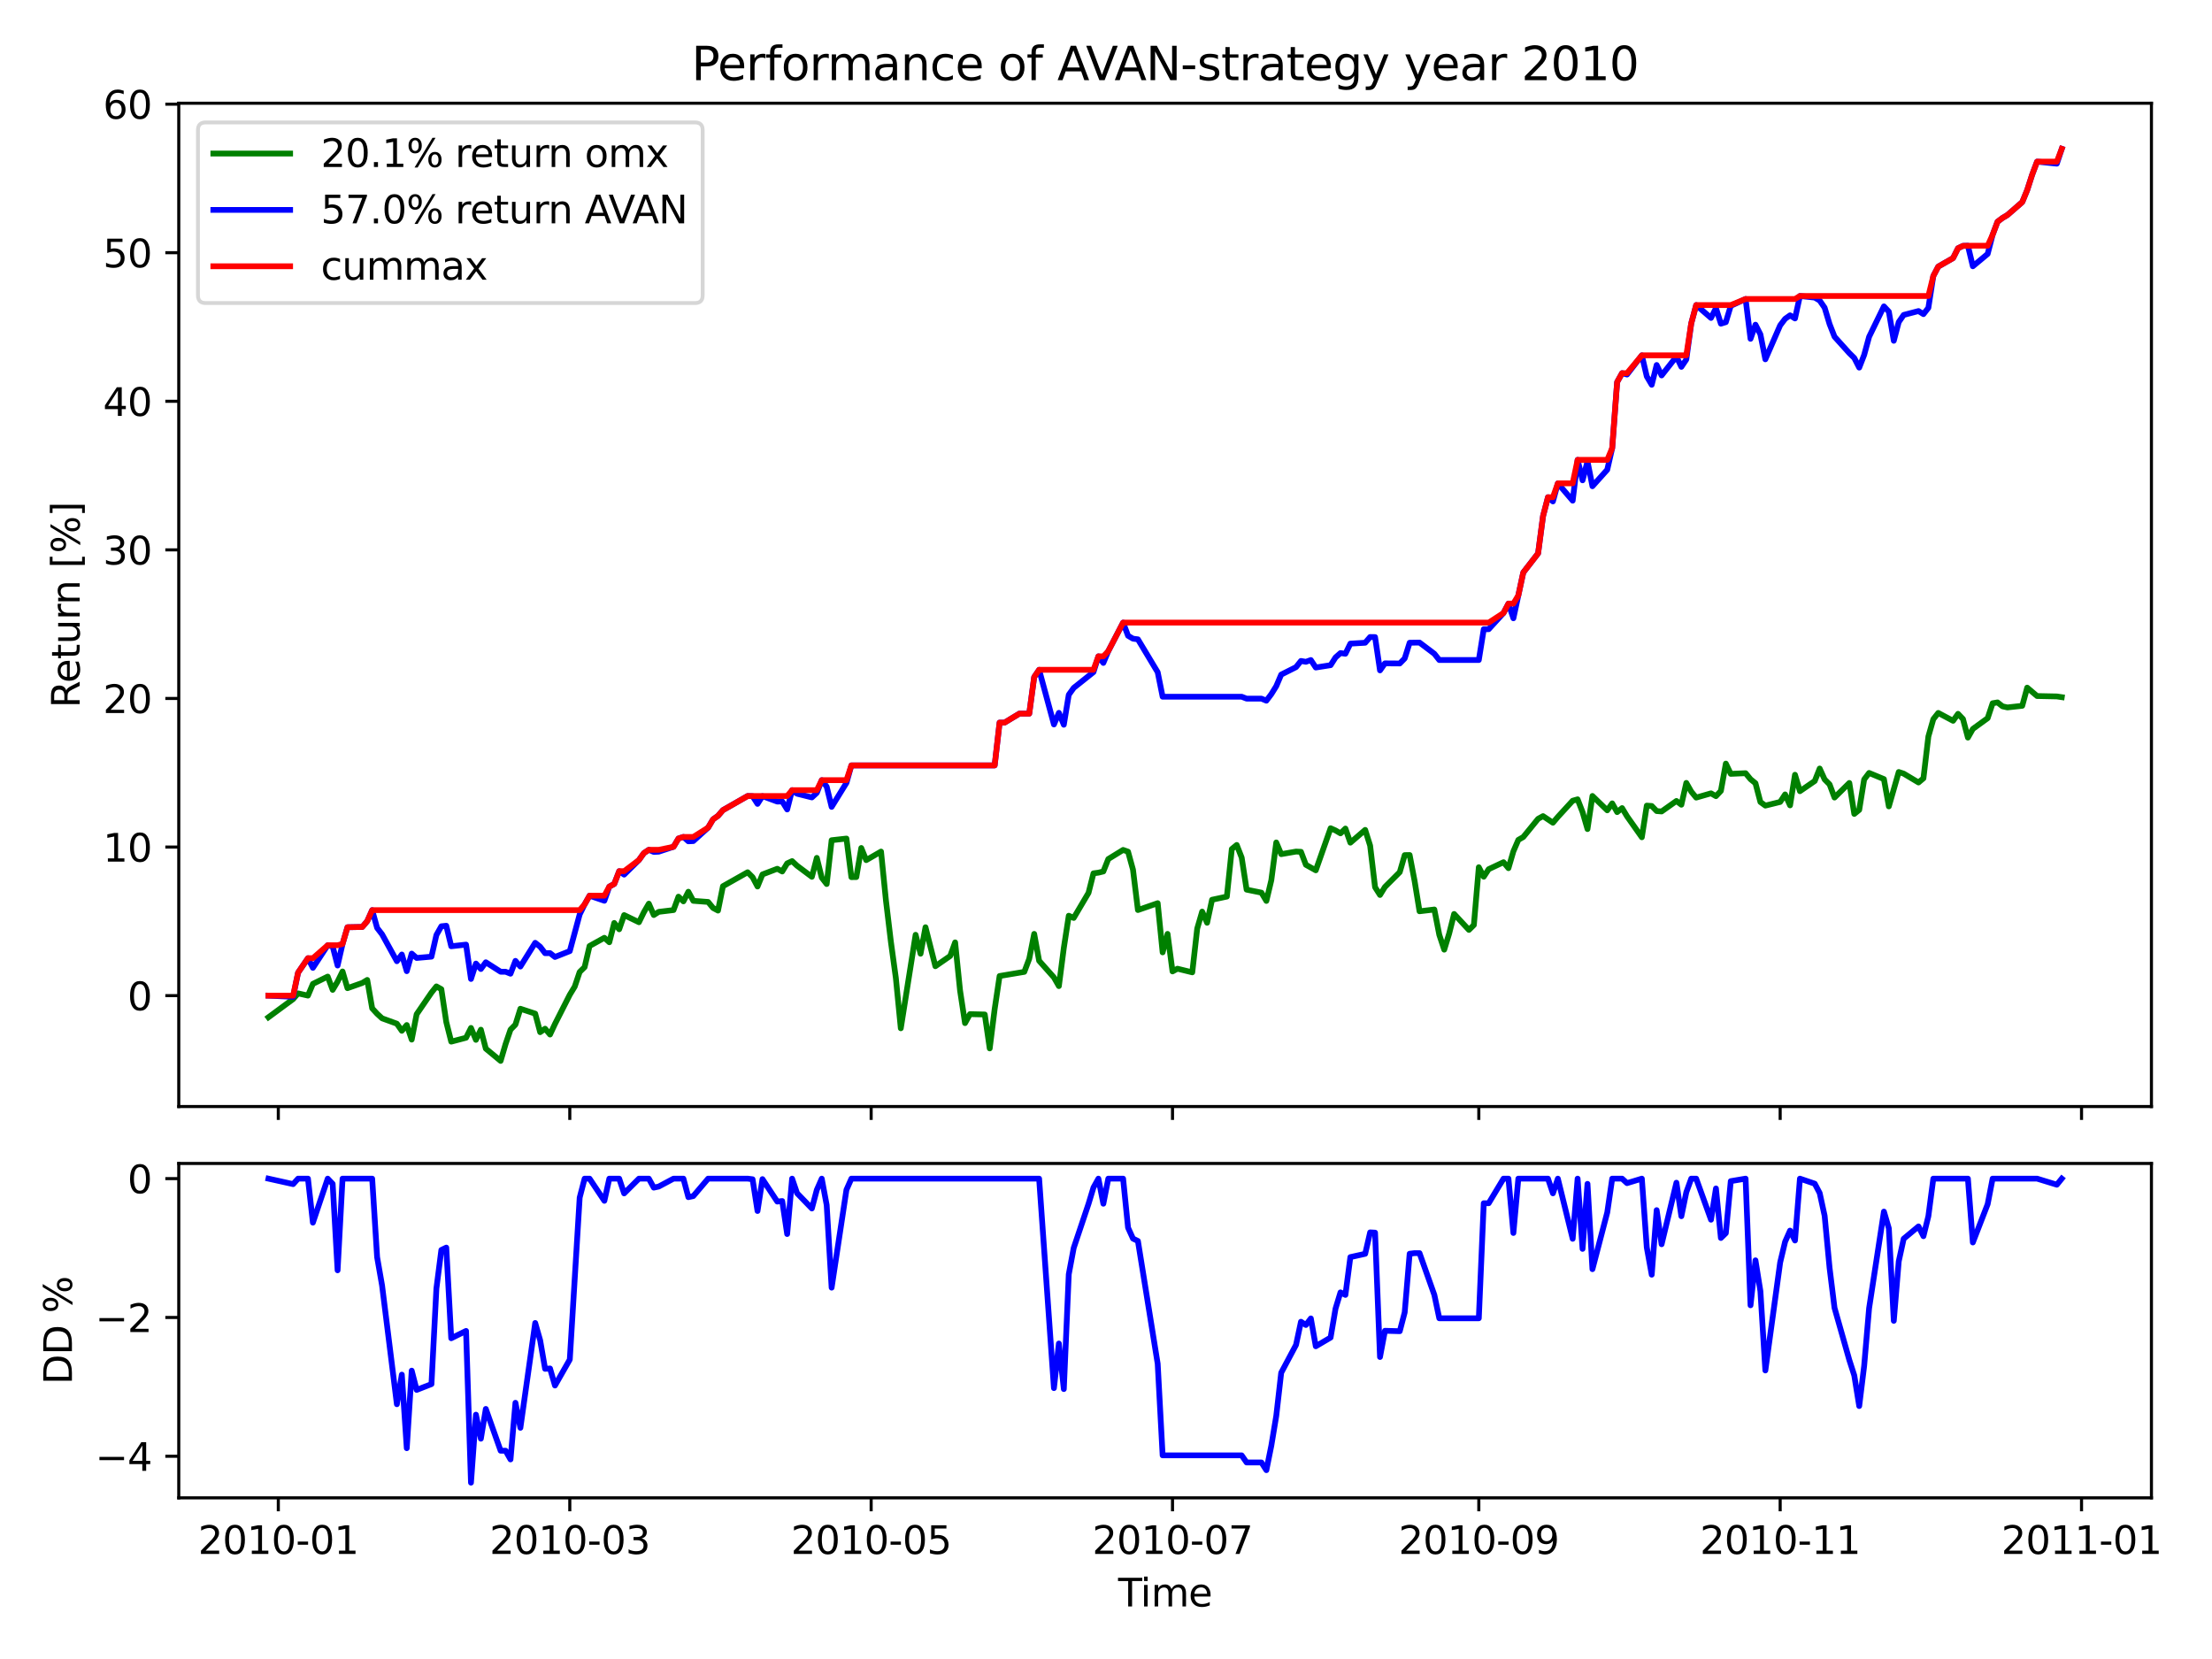 <?xml version="1.0" encoding="utf-8" standalone="no"?>
<!DOCTYPE svg PUBLIC "-//W3C//DTD SVG 1.1//EN"
  "http://www.w3.org/Graphics/SVG/1.1/DTD/svg11.dtd">
<svg xmlns:xlink="http://www.w3.org/1999/xlink" width="576pt" height="432pt" viewBox="0 0 576 432" xmlns="http://www.w3.org/2000/svg" version="1.1">
 <defs>
  <style type="text/css">*{stroke-linejoin: round; stroke-linecap: butt}</style>
 </defs>
 <g id="figure_1">
  <g id="patch_1">
   <path d="M 0 432 
L 576 432 
L 576 0 
L 0 0 
z
" style="fill: #ffffff"/>
  </g>
  <g id="axes_1">
   <g id="patch_2">
    <path d="M 46.55 288.132 
L 560.229 288.132 
L 560.229 26.88 
L 46.55 26.88 
z
" style="fill: #ffffff"/>
   </g>
   <g id="matplotlib.axis_1">
    <g id="xtick_1">
     <g id="line2d_1">
      <defs>
       <path id="m409bcd9917" d="M 0 0 
L 0 3.5 
" style="stroke: #000000; stroke-width: 0.8"/>
      </defs>
      <g>
       <use xlink:href="#m409bcd9917" x="72.472" y="288.132" style="stroke: #000000; stroke-width: 0.8"/>
      </g>
     </g>
    </g>
    <g id="xtick_2">
     <g id="line2d_2">
      <g>
       <use xlink:href="#m409bcd9917" x="148.372" y="288.132" style="stroke: #000000; stroke-width: 0.8"/>
      </g>
     </g>
    </g>
    <g id="xtick_3">
     <g id="line2d_3">
      <g>
       <use xlink:href="#m409bcd9917" x="226.846" y="288.132" style="stroke: #000000; stroke-width: 0.8"/>
      </g>
     </g>
    </g>
    <g id="xtick_4">
     <g id="line2d_4">
      <g>
       <use xlink:href="#m409bcd9917" x="305.319" y="288.132" style="stroke: #000000; stroke-width: 0.8"/>
      </g>
     </g>
    </g>
    <g id="xtick_5">
     <g id="line2d_5">
      <g>
       <use xlink:href="#m409bcd9917" x="385.079" y="288.132" style="stroke: #000000; stroke-width: 0.8"/>
      </g>
     </g>
    </g>
    <g id="xtick_6">
     <g id="line2d_6">
      <g>
       <use xlink:href="#m409bcd9917" x="463.552" y="288.132" style="stroke: #000000; stroke-width: 0.8"/>
      </g>
     </g>
    </g>
    <g id="xtick_7">
     <g id="line2d_7">
      <g>
       <use xlink:href="#m409bcd9917" x="542.026" y="288.132" style="stroke: #000000; stroke-width: 0.8"/>
      </g>
     </g>
    </g>
   </g>
   <g id="matplotlib.axis_2">
    <g id="ytick_1">
     <g id="line2d_8">
      <defs>
       <path id="m576c709f39" d="M 0 0 
L -3.5 0 
" style="stroke: #000000; stroke-width: 0.8"/>
      </defs>
      <g>
       <use xlink:href="#m576c709f39" x="46.55" y="259.26" style="stroke: #000000; stroke-width: 0.8"/>
      </g>
     </g>
     <g id="text_1">
      <!-- 0 -->
      <g transform="translate(33.188 263.059)scale(0.1 -0.1)">
       <defs>
        <path id="DejaVuSans-30" d="M 2034 4250 
Q 1547 4250 1301 3770 
Q 1056 3291 1056 2328 
Q 1056 1369 1301 889 
Q 1547 409 2034 409 
Q 2525 409 2770 889 
Q 3016 1369 3016 2328 
Q 3016 3291 2770 3770 
Q 2525 4250 2034 4250 
z
M 2034 4750 
Q 2819 4750 3233 4129 
Q 3647 3509 3647 2328 
Q 3647 1150 3233 529 
Q 2819 -91 2034 -91 
Q 1250 -91 836 529 
Q 422 1150 422 2328 
Q 422 3509 836 4129 
Q 1250 4750 2034 4750 
z
" transform="scale(0.016)"/>
       </defs>
       <use xlink:href="#DejaVuSans-30"/>
      </g>
     </g>
    </g>
    <g id="ytick_2">
     <g id="line2d_9">
      <g>
       <use xlink:href="#m576c709f39" x="46.55" y="220.57" style="stroke: #000000; stroke-width: 0.8"/>
      </g>
     </g>
     <g id="text_2">
      <!-- 10 -->
      <g transform="translate(26.825 224.369)scale(0.1 -0.1)">
       <defs>
        <path id="DejaVuSans-31" d="M 794 531 
L 1825 531 
L 1825 4091 
L 703 3866 
L 703 4441 
L 1819 4666 
L 2450 4666 
L 2450 531 
L 3481 531 
L 3481 0 
L 794 0 
L 794 531 
z
" transform="scale(0.016)"/>
       </defs>
       <use xlink:href="#DejaVuSans-31"/>
       <use xlink:href="#DejaVuSans-30" x="63.623"/>
      </g>
     </g>
    </g>
    <g id="ytick_3">
     <g id="line2d_10">
      <g>
       <use xlink:href="#m576c709f39" x="46.55" y="181.88" style="stroke: #000000; stroke-width: 0.8"/>
      </g>
     </g>
     <g id="text_3">
      <!-- 20 -->
      <g transform="translate(26.825 185.679)scale(0.1 -0.1)">
       <defs>
        <path id="DejaVuSans-32" d="M 1228 531 
L 3431 531 
L 3431 0 
L 469 0 
L 469 531 
Q 828 903 1448 1529 
Q 2069 2156 2228 2338 
Q 2531 2678 2651 2914 
Q 2772 3150 2772 3378 
Q 2772 3750 2511 3984 
Q 2250 4219 1831 4219 
Q 1534 4219 1204 4116 
Q 875 4013 500 3803 
L 500 4441 
Q 881 4594 1212 4672 
Q 1544 4750 1819 4750 
Q 2544 4750 2975 4387 
Q 3406 4025 3406 3419 
Q 3406 3131 3298 2873 
Q 3191 2616 2906 2266 
Q 2828 2175 2409 1742 
Q 1991 1309 1228 531 
z
" transform="scale(0.016)"/>
       </defs>
       <use xlink:href="#DejaVuSans-32"/>
       <use xlink:href="#DejaVuSans-30" x="63.623"/>
      </g>
     </g>
    </g>
    <g id="ytick_4">
     <g id="line2d_11">
      <g>
       <use xlink:href="#m576c709f39" x="46.55" y="143.189" style="stroke: #000000; stroke-width: 0.8"/>
      </g>
     </g>
     <g id="text_4">
      <!-- 30 -->
      <g transform="translate(26.825 146.989)scale(0.1 -0.1)">
       <defs>
        <path id="DejaVuSans-33" d="M 2597 2516 
Q 3050 2419 3304 2112 
Q 3559 1806 3559 1356 
Q 3559 666 3084 287 
Q 2609 -91 1734 -91 
Q 1441 -91 1130 -33 
Q 819 25 488 141 
L 488 750 
Q 750 597 1062 519 
Q 1375 441 1716 441 
Q 2309 441 2620 675 
Q 2931 909 2931 1356 
Q 2931 1769 2642 2001 
Q 2353 2234 1838 2234 
L 1294 2234 
L 1294 2753 
L 1863 2753 
Q 2328 2753 2575 2939 
Q 2822 3125 2822 3475 
Q 2822 3834 2567 4026 
Q 2313 4219 1838 4219 
Q 1578 4219 1281 4162 
Q 984 4106 628 3988 
L 628 4550 
Q 988 4650 1302 4700 
Q 1616 4750 1894 4750 
Q 2613 4750 3031 4423 
Q 3450 4097 3450 3541 
Q 3450 3153 3228 2886 
Q 3006 2619 2597 2516 
z
" transform="scale(0.016)"/>
       </defs>
       <use xlink:href="#DejaVuSans-33"/>
       <use xlink:href="#DejaVuSans-30" x="63.623"/>
      </g>
     </g>
    </g>
    <g id="ytick_5">
     <g id="line2d_12">
      <g>
       <use xlink:href="#m576c709f39" x="46.55" y="104.499" style="stroke: #000000; stroke-width: 0.8"/>
      </g>
     </g>
     <g id="text_5">
      <!-- 40 -->
      <g transform="translate(26.825 108.299)scale(0.1 -0.1)">
       <defs>
        <path id="DejaVuSans-34" d="M 2419 4116 
L 825 1625 
L 2419 1625 
L 2419 4116 
z
M 2253 4666 
L 3047 4666 
L 3047 1625 
L 3713 1625 
L 3713 1100 
L 3047 1100 
L 3047 0 
L 2419 0 
L 2419 1100 
L 313 1100 
L 313 1709 
L 2253 4666 
z
" transform="scale(0.016)"/>
       </defs>
       <use xlink:href="#DejaVuSans-34"/>
       <use xlink:href="#DejaVuSans-30" x="63.623"/>
      </g>
     </g>
    </g>
    <g id="ytick_6">
     <g id="line2d_13">
      <g>
       <use xlink:href="#m576c709f39" x="46.55" y="65.809" style="stroke: #000000; stroke-width: 0.8"/>
      </g>
     </g>
     <g id="text_6">
      <!-- 50 -->
      <g transform="translate(26.825 69.609)scale(0.1 -0.1)">
       <defs>
        <path id="DejaVuSans-35" d="M 691 4666 
L 3169 4666 
L 3169 4134 
L 1269 4134 
L 1269 2991 
Q 1406 3038 1543 3061 
Q 1681 3084 1819 3084 
Q 2600 3084 3056 2656 
Q 3513 2228 3513 1497 
Q 3513 744 3044 326 
Q 2575 -91 1722 -91 
Q 1428 -91 1123 -41 
Q 819 9 494 109 
L 494 744 
Q 775 591 1075 516 
Q 1375 441 1709 441 
Q 2250 441 2565 725 
Q 2881 1009 2881 1497 
Q 2881 1984 2565 2268 
Q 2250 2553 1709 2553 
Q 1456 2553 1204 2497 
Q 953 2441 691 2322 
L 691 4666 
z
" transform="scale(0.016)"/>
       </defs>
       <use xlink:href="#DejaVuSans-35"/>
       <use xlink:href="#DejaVuSans-30" x="63.623"/>
      </g>
     </g>
    </g>
    <g id="ytick_7">
     <g id="line2d_14">
      <g>
       <use xlink:href="#m576c709f39" x="46.55" y="27.119" style="stroke: #000000; stroke-width: 0.8"/>
      </g>
     </g>
     <g id="text_7">
      <!-- 60 -->
      <g transform="translate(26.825 30.918)scale(0.1 -0.1)">
       <defs>
        <path id="DejaVuSans-36" d="M 2113 2584 
Q 1688 2584 1439 2293 
Q 1191 2003 1191 1497 
Q 1191 994 1439 701 
Q 1688 409 2113 409 
Q 2538 409 2786 701 
Q 3034 994 3034 1497 
Q 3034 2003 2786 2293 
Q 2538 2584 2113 2584 
z
M 3366 4563 
L 3366 3988 
Q 3128 4100 2886 4159 
Q 2644 4219 2406 4219 
Q 1781 4219 1451 3797 
Q 1122 3375 1075 2522 
Q 1259 2794 1537 2939 
Q 1816 3084 2150 3084 
Q 2853 3084 3261 2657 
Q 3669 2231 3669 1497 
Q 3669 778 3244 343 
Q 2819 -91 2113 -91 
Q 1303 -91 875 529 
Q 447 1150 447 2328 
Q 447 3434 972 4092 
Q 1497 4750 2381 4750 
Q 2619 4750 2861 4703 
Q 3103 4656 3366 4563 
z
" transform="scale(0.016)"/>
       </defs>
       <use xlink:href="#DejaVuSans-36"/>
       <use xlink:href="#DejaVuSans-30" x="63.623"/>
      </g>
     </g>
    </g>
    <g id="text_8">
     <!-- Return [%] -->
     <g transform="translate(20.745 184.339)rotate(-90)scale(0.1 -0.1)">
      <defs>
       <path id="DejaVuSans-52" d="M 2841 2188 
Q 3044 2119 3236 1894 
Q 3428 1669 3622 1275 
L 4263 0 
L 3584 0 
L 2988 1197 
Q 2756 1666 2539 1819 
Q 2322 1972 1947 1972 
L 1259 1972 
L 1259 0 
L 628 0 
L 628 4666 
L 2053 4666 
Q 2853 4666 3247 4331 
Q 3641 3997 3641 3322 
Q 3641 2881 3436 2590 
Q 3231 2300 2841 2188 
z
M 1259 4147 
L 1259 2491 
L 2053 2491 
Q 2509 2491 2742 2702 
Q 2975 2913 2975 3322 
Q 2975 3731 2742 3939 
Q 2509 4147 2053 4147 
L 1259 4147 
z
" transform="scale(0.016)"/>
       <path id="DejaVuSans-65" d="M 3597 1894 
L 3597 1613 
L 953 1613 
Q 991 1019 1311 708 
Q 1631 397 2203 397 
Q 2534 397 2845 478 
Q 3156 559 3463 722 
L 3463 178 
Q 3153 47 2828 -22 
Q 2503 -91 2169 -91 
Q 1331 -91 842 396 
Q 353 884 353 1716 
Q 353 2575 817 3079 
Q 1281 3584 2069 3584 
Q 2775 3584 3186 3129 
Q 3597 2675 3597 1894 
z
M 3022 2063 
Q 3016 2534 2758 2815 
Q 2500 3097 2075 3097 
Q 1594 3097 1305 2825 
Q 1016 2553 972 2059 
L 3022 2063 
z
" transform="scale(0.016)"/>
       <path id="DejaVuSans-74" d="M 1172 4494 
L 1172 3500 
L 2356 3500 
L 2356 3053 
L 1172 3053 
L 1172 1153 
Q 1172 725 1289 603 
Q 1406 481 1766 481 
L 2356 481 
L 2356 0 
L 1766 0 
Q 1100 0 847 248 
Q 594 497 594 1153 
L 594 3053 
L 172 3053 
L 172 3500 
L 594 3500 
L 594 4494 
L 1172 4494 
z
" transform="scale(0.016)"/>
       <path id="DejaVuSans-75" d="M 544 1381 
L 544 3500 
L 1119 3500 
L 1119 1403 
Q 1119 906 1312 657 
Q 1506 409 1894 409 
Q 2359 409 2629 706 
Q 2900 1003 2900 1516 
L 2900 3500 
L 3475 3500 
L 3475 0 
L 2900 0 
L 2900 538 
Q 2691 219 2414 64 
Q 2138 -91 1772 -91 
Q 1169 -91 856 284 
Q 544 659 544 1381 
z
M 1991 3584 
L 1991 3584 
z
" transform="scale(0.016)"/>
       <path id="DejaVuSans-72" d="M 2631 2963 
Q 2534 3019 2420 3045 
Q 2306 3072 2169 3072 
Q 1681 3072 1420 2755 
Q 1159 2438 1159 1844 
L 1159 0 
L 581 0 
L 581 3500 
L 1159 3500 
L 1159 2956 
Q 1341 3275 1631 3429 
Q 1922 3584 2338 3584 
Q 2397 3584 2469 3576 
Q 2541 3569 2628 3553 
L 2631 2963 
z
" transform="scale(0.016)"/>
       <path id="DejaVuSans-6e" d="M 3513 2113 
L 3513 0 
L 2938 0 
L 2938 2094 
Q 2938 2591 2744 2837 
Q 2550 3084 2163 3084 
Q 1697 3084 1428 2787 
Q 1159 2491 1159 1978 
L 1159 0 
L 581 0 
L 581 3500 
L 1159 3500 
L 1159 2956 
Q 1366 3272 1645 3428 
Q 1925 3584 2291 3584 
Q 2894 3584 3203 3211 
Q 3513 2838 3513 2113 
z
" transform="scale(0.016)"/>
       <path id="DejaVuSans-20" transform="scale(0.016)"/>
       <path id="DejaVuSans-5b" d="M 550 4863 
L 1875 4863 
L 1875 4416 
L 1125 4416 
L 1125 -397 
L 1875 -397 
L 1875 -844 
L 550 -844 
L 550 4863 
z
" transform="scale(0.016)"/>
       <path id="DejaVuSans-25" d="M 4653 2053 
Q 4381 2053 4226 1822 
Q 4072 1591 4072 1178 
Q 4072 772 4226 539 
Q 4381 306 4653 306 
Q 4919 306 5073 539 
Q 5228 772 5228 1178 
Q 5228 1588 5073 1820 
Q 4919 2053 4653 2053 
z
M 4653 2450 
Q 5147 2450 5437 2106 
Q 5728 1763 5728 1178 
Q 5728 594 5436 251 
Q 5144 -91 4653 -91 
Q 4153 -91 3862 251 
Q 3572 594 3572 1178 
Q 3572 1766 3864 2108 
Q 4156 2450 4653 2450 
z
M 1428 4353 
Q 1159 4353 1004 4120 
Q 850 3888 850 3481 
Q 850 3069 1003 2837 
Q 1156 2606 1428 2606 
Q 1700 2606 1854 2837 
Q 2009 3069 2009 3481 
Q 2009 3884 1853 4118 
Q 1697 4353 1428 4353 
z
M 4250 4750 
L 4750 4750 
L 1831 -91 
L 1331 -91 
L 4250 4750 
z
M 1428 4750 
Q 1922 4750 2215 4408 
Q 2509 4066 2509 3481 
Q 2509 2891 2217 2550 
Q 1925 2209 1428 2209 
Q 931 2209 642 2551 
Q 353 2894 353 3481 
Q 353 4063 643 4406 
Q 934 4750 1428 4750 
z
" transform="scale(0.016)"/>
       <path id="DejaVuSans-5d" d="M 1947 4863 
L 1947 -844 
L 622 -844 
L 622 -397 
L 1369 -397 
L 1369 4416 
L 622 4416 
L 622 4863 
L 1947 4863 
z
" transform="scale(0.016)"/>
      </defs>
      <use xlink:href="#DejaVuSans-52"/>
      <use xlink:href="#DejaVuSans-65" x="64.982"/>
      <use xlink:href="#DejaVuSans-74" x="126.506"/>
      <use xlink:href="#DejaVuSans-75" x="165.715"/>
      <use xlink:href="#DejaVuSans-72" x="229.094"/>
      <use xlink:href="#DejaVuSans-6e" x="268.457"/>
      <use xlink:href="#DejaVuSans-20" x="331.836"/>
      <use xlink:href="#DejaVuSans-5b" x="363.623"/>
      <use xlink:href="#DejaVuSans-25" x="402.637"/>
      <use xlink:href="#DejaVuSans-5d" x="497.656"/>
     </g>
    </g>
   </g>
   <g id="line2d_15">
    <path d="M 69.899 264.9 
L 76.331 260.157 
L 77.618 258.671 
L 80.191 259.252 
L 81.477 256.199 
L 85.336 254.3 
L 86.623 257.757 
L 87.909 255.59 
L 89.196 252.97 
L 90.482 257.317 
L 94.342 255.955 
L 95.628 255.174 
L 96.914 262.573 
L 98.201 263.979 
L 99.487 265.165 
L 103.347 266.567 
L 104.633 268.417 
L 105.92 266.911 
L 107.206 270.709 
L 108.493 264.103 
L 112.352 258.47 
L 113.638 256.856 
L 114.925 257.577 
L 116.211 266.142 
L 117.498 271.242 
L 121.357 270.228 
L 122.643 267.672 
L 123.93 270.777 
L 125.216 268.129 
L 126.503 273.06 
L 130.362 276.257 
L 131.649 271.875 
L 132.935 268.117 
L 134.221 266.803 
L 135.508 262.677 
L 139.367 263.947 
L 140.654 268.774 
L 141.94 267.869 
L 143.227 269.391 
L 144.513 266.635 
L 148.372 259.027 
L 149.659 256.908 
L 150.945 253.094 
L 152.232 251.837 
L 153.518 246.332 
L 157.378 244.201 
L 158.664 245.359 
L 159.95 240.335 
L 161.237 241.982 
L 162.523 238.288 
L 166.383 240.147 
L 167.669 237.527 
L 168.956 235.312 
L 170.242 238.272 
L 171.529 237.443 
L 175.388 236.978 
L 176.674 233.489 
L 177.961 234.711 
L 179.247 232.203 
L 180.534 234.575 
L 184.393 234.863 
L 185.679 236.429 
L 186.966 237.114 
L 188.252 230.765 
L 194.685 227.131 
L 195.971 228.421 
L 197.257 230.845 
L 198.544 227.7 
L 202.403 226.222 
L 203.69 226.931 
L 204.976 224.824 
L 206.263 224.227 
L 207.549 225.433 
L 211.408 228.317 
L 212.695 223.39 
L 213.981 228.542 
L 215.268 230.2 
L 216.554 218.791 
L 220.414 218.358 
L 221.7 228.405 
L 222.986 228.385 
L 224.273 220.814 
L 225.559 223.975 
L 229.419 221.747 
L 230.705 234.543 
L 231.992 245.279 
L 233.278 254.673 
L 234.565 267.764 
L 238.424 243.42 
L 239.71 248.347 
L 240.997 241.453 
L 243.57 251.604 
L 247.429 248.932 
L 248.715 245.395 
L 250.002 257.954 
L 251.288 266.418 
L 252.575 264.079 
L 256.434 264.171 
L 257.721 273.008 
L 259.007 262.765 
L 260.293 254.152 
L 266.726 253.07 
L 268.012 249.657 
L 269.299 243.184 
L 270.585 250.182 
L 274.444 254.521 
L 275.731 256.776 
L 277.017 246.825 
L 278.304 238.452 
L 279.59 239.033 
L 283.45 232.5 
L 284.736 227.416 
L 286.022 227.24 
L 287.309 226.927 
L 288.595 223.694 
L 292.455 221.319 
L 293.741 221.771 
L 295.028 226.462 
L 296.314 236.974 
L 301.46 235.188 
L 302.746 247.995 
L 304.033 243.184 
L 305.319 252.954 
L 306.606 252.249 
L 310.465 253.195 
L 311.751 241.789 
L 313.038 237.375 
L 314.324 240.287 
L 315.611 234.294 
L 319.47 233.469 
L 320.757 221.082 
L 322.043 220.025 
L 323.33 223.318 
L 324.616 231.662 
L 328.475 232.447 
L 329.762 234.599 
L 331.048 229.199 
L 332.335 219.372 
L 333.621 222.416 
L 337.48 221.747 
L 338.767 221.807 
L 340.053 225.193 
L 342.626 226.627 
L 346.486 215.67 
L 347.772 216.247 
L 349.058 217.004 
L 350.345 215.754 
L 351.631 219.432 
L 355.491 216.103 
L 356.777 220.193 
L 358.064 231.025 
L 359.35 233.048 
L 360.637 230.957 
L 364.496 227.095 
L 365.782 222.669 
L 367.069 222.645 
L 368.355 229.367 
L 369.642 237.295 
L 373.501 236.834 
L 374.787 243.42 
L 376.074 247.29 
L 377.36 243.091 
L 378.647 237.992 
L 382.506 242.146 
L 383.793 240.872 
L 385.079 225.825 
L 386.366 228.297 
L 387.652 226.334 
L 391.511 224.516 
L 392.798 226.07 
L 394.084 221.683 
L 395.371 218.703 
L 396.657 217.962 
L 400.516 213.223 
L 401.803 212.514 
L 404.376 214.236 
L 405.662 212.718 
L 409.522 208.507 
L 410.808 208.139 
L 412.094 211.464 
L 413.381 215.887 
L 414.667 207.266 
L 418.527 211.011 
L 419.813 209.197 
L 421.1 211.472 
L 422.386 210.422 
L 423.673 212.562 
L 427.532 218.022 
L 428.818 209.781 
L 430.105 209.874 
L 431.391 211.196 
L 432.678 211.304 
L 436.537 208.568 
L 437.823 209.549 
L 439.11 203.865 
L 440.396 206.128 
L 441.683 207.694 
L 445.542 206.581 
L 446.829 207.318 
L 448.115 205.948 
L 449.402 198.837 
L 450.688 201.509 
L 454.547 201.341 
L 455.834 202.903 
L 457.12 203.953 
L 458.407 208.844 
L 459.693 209.777 
L 463.552 208.828 
L 464.839 206.865 
L 466.125 209.717 
L 467.412 201.745 
L 468.698 206.024 
L 472.558 203.372 
L 473.844 200.123 
L 475.13 202.959 
L 476.417 204.249 
L 477.703 207.682 
L 481.563 203.881 
L 482.849 211.941 
L 484.136 210.895 
L 485.422 202.967 
L 486.709 201.273 
L 490.568 202.875 
L 491.854 209.982 
L 494.427 201.028 
L 495.714 201.449 
L 499.573 203.756 
L 500.859 202.675 
L 502.146 191.77 
L 503.432 187.268 
L 504.719 185.645 
L 508.578 187.696 
L 509.865 185.878 
L 511.151 187.22 
L 512.438 192.071 
L 513.724 189.811 
L 517.583 187.011 
L 518.87 183.129 
L 520.156 182.905 
L 521.443 183.927 
L 522.729 184.215 
L 526.588 183.79 
L 527.875 179.059 
L 530.448 181.243 
L 535.594 181.351 
L 536.88 181.543 
L 536.88 181.543 
" clip-path="url(#p8658901c48)" style="fill: none; stroke: #008000; stroke-width: 1.5; stroke-linecap: square"/>
   </g>
   <g id="line2d_16">
    <path d="M 69.899 259.26 
L 76.331 259.566 
L 77.618 253.275 
L 80.191 249.512 
L 81.477 252.027 
L 85.336 246.137 
L 86.623 246.436 
L 87.909 251.421 
L 89.196 245.807 
L 90.482 241.452 
L 94.342 241.376 
L 95.628 239.865 
L 96.914 236.997 
L 98.201 241.624 
L 99.487 243.29 
L 103.347 250.296 
L 104.633 248.551 
L 105.92 252.888 
L 107.206 248.317 
L 108.493 249.451 
L 112.352 249.109 
L 113.638 243.475 
L 114.925 241.202 
L 116.211 241.062 
L 117.498 246.406 
L 121.357 245.975 
L 122.643 254.92 
L 123.93 250.911 
L 125.216 252.328 
L 126.503 250.573 
L 130.362 253.036 
L 131.649 253.036 
L 132.935 253.55 
L 134.221 250.211 
L 135.508 251.686 
L 139.367 245.506 
L 140.654 246.525 
L 141.94 248.209 
L 143.227 248.189 
L 144.513 249.194 
L 148.372 247.662 
L 150.945 238.115 
L 152.232 235.491 
L 153.518 233.233 
L 157.378 234.553 
L 158.664 230.869 
L 159.95 230.174 
L 161.237 226.853 
L 162.523 227.746 
L 166.383 223.942 
L 167.669 222.141 
L 168.956 221.289 
L 170.242 221.839 
L 171.529 221.774 
L 175.388 220.505 
L 176.674 218.341 
L 177.961 217.935 
L 179.247 219.077 
L 180.534 219.011 
L 184.393 215.508 
L 185.679 213.351 
L 186.966 212.441 
L 188.252 210.957 
L 194.685 207.282 
L 195.971 207.321 
L 197.257 209.328 
L 198.544 207.312 
L 202.403 208.732 
L 203.69 208.698 
L 204.976 210.784 
L 206.263 205.754 
L 207.549 206.676 
L 211.408 207.647 
L 212.695 206.467 
L 213.981 203.152 
L 215.268 204.842 
L 216.554 210.11 
L 220.414 203.864 
L 221.7 199.307 
L 259.007 199.307 
L 260.293 188.167 
L 261.58 188.167 
L 265.439 185.831 
L 268.012 185.831 
L 269.299 176.305 
L 270.585 174.415 
L 274.444 188.652 
L 275.731 185.622 
L 277.017 188.718 
L 278.304 180.918 
L 279.59 179.126 
L 284.736 175.019 
L 286.022 170.909 
L 287.309 172.627 
L 288.595 169.55 
L 292.455 162.128 
L 293.741 165.547 
L 295.028 166.308 
L 296.314 166.477 
L 301.46 175.038 
L 302.746 181.426 
L 323.33 181.426 
L 324.616 181.922 
L 328.475 181.922 
L 329.762 182.459 
L 331.048 180.751 
L 332.335 178.678 
L 333.621 175.665 
L 337.48 173.723 
L 338.767 172.108 
L 340.053 172.335 
L 341.34 171.876 
L 342.626 173.819 
L 346.486 173.21 
L 347.772 171.192 
L 349.058 170.059 
L 350.345 170.236 
L 351.631 167.6 
L 355.491 167.371 
L 356.777 165.876 
L 358.064 165.894 
L 359.35 174.567 
L 360.637 172.738 
L 364.496 172.767 
L 365.782 171.454 
L 367.069 167.366 
L 369.642 167.323 
L 373.501 170.237 
L 374.787 171.866 
L 385.079 171.866 
L 386.366 163.844 
L 387.652 163.844 
L 391.511 159.624 
L 392.798 157.172 
L 394.084 161 
L 396.657 149.079 
L 400.516 144.1 
L 401.803 134.396 
L 403.089 129.475 
L 404.376 130.568 
L 405.662 125.864 
L 409.522 130.375 
L 410.808 119.747 
L 412.094 125.075 
L 413.381 120.143 
L 414.667 126.614 
L 418.527 122.31 
L 419.813 116.686 
L 421.1 99.483 
L 422.386 97.172 
L 423.673 97.528 
L 427.532 92.531 
L 428.818 98.019 
L 430.105 100.193 
L 431.391 95.045 
L 432.678 97.765 
L 436.537 92.856 
L 437.823 95.528 
L 439.11 93.616 
L 440.396 84.202 
L 441.683 79.438 
L 445.542 82.792 
L 446.829 80.24 
L 448.115 84.284 
L 449.402 83.889 
L 450.688 79.643 
L 454.547 77.857 
L 455.834 88.227 
L 457.12 84.547 
L 458.407 87.071 
L 459.693 93.565 
L 463.552 84.718 
L 464.839 83.023 
L 466.125 82.112 
L 467.412 82.923 
L 468.698 77.077 
L 472.558 77.491 
L 473.844 78.261 
L 475.13 80.123 
L 476.417 84.393 
L 477.703 87.673 
L 481.563 91.955 
L 482.849 93.213 
L 484.136 95.723 
L 485.422 92.429 
L 486.709 87.705 
L 490.568 79.78 
L 491.854 81.159 
L 493.141 88.736 
L 494.427 83.862 
L 495.714 82.007 
L 499.573 80.996 
L 500.859 81.797 
L 502.146 80.154 
L 503.432 71.868 
L 504.719 69.415 
L 508.578 67.208 
L 509.865 64.646 
L 511.151 64.021 
L 512.438 63.985 
L 513.724 69.34 
L 517.583 66.126 
L 518.87 61.144 
L 520.156 57.732 
L 521.443 56.759 
L 522.729 55.991 
L 526.588 52.629 
L 527.875 49.501 
L 529.161 45.512 
L 530.448 42.089 
L 535.594 42.617 
L 536.88 38.755 
L 536.88 38.755 
" clip-path="url(#p8658901c48)" style="fill: none; stroke: #0000ff; stroke-width: 1.5; stroke-linecap: square"/>
   </g>
   <g id="line2d_17">
    <path d="M 69.899 259.26 
L 76.331 259.26 
L 77.618 253.275 
L 80.191 249.512 
L 81.477 249.512 
L 85.336 246.137 
L 87.909 246.137 
L 89.196 245.807 
L 90.482 241.452 
L 94.342 241.376 
L 95.628 239.865 
L 96.914 236.997 
L 150.945 236.997 
L 152.232 235.491 
L 153.518 233.233 
L 157.378 233.233 
L 158.664 230.869 
L 159.95 230.174 
L 161.237 226.853 
L 162.523 226.853 
L 166.383 223.942 
L 167.669 222.141 
L 168.956 221.289 
L 171.529 221.289 
L 175.388 220.505 
L 176.674 218.341 
L 177.961 217.935 
L 180.534 217.935 
L 184.393 215.508 
L 185.679 213.351 
L 186.966 212.441 
L 188.252 210.957 
L 194.685 207.282 
L 204.976 207.282 
L 206.263 205.754 
L 212.695 205.754 
L 213.981 203.152 
L 220.414 203.152 
L 221.7 199.307 
L 259.007 199.307 
L 260.293 188.167 
L 261.58 188.167 
L 265.439 185.831 
L 268.012 185.831 
L 269.299 176.305 
L 270.585 174.415 
L 284.736 174.415 
L 286.022 170.909 
L 287.309 170.909 
L 288.595 169.55 
L 292.455 162.128 
L 387.652 162.128 
L 391.511 159.624 
L 392.798 157.172 
L 394.084 157.172 
L 395.371 155.047 
L 396.657 149.079 
L 400.516 144.1 
L 401.803 134.396 
L 403.089 129.475 
L 404.376 129.475 
L 405.662 125.864 
L 409.522 125.864 
L 410.808 119.747 
L 418.527 119.747 
L 419.813 116.686 
L 421.1 99.483 
L 422.386 97.172 
L 423.673 97.172 
L 427.532 92.531 
L 439.11 92.531 
L 440.396 84.202 
L 441.683 79.438 
L 450.688 79.438 
L 454.547 77.857 
L 467.412 77.857 
L 468.698 77.077 
L 502.146 77.077 
L 503.432 71.868 
L 504.719 69.415 
L 508.578 67.208 
L 509.865 64.646 
L 511.151 64.021 
L 513.724 63.985 
L 517.583 63.985 
L 518.87 61.144 
L 520.156 57.732 
L 521.443 56.759 
L 522.729 55.991 
L 526.588 52.629 
L 527.875 49.501 
L 529.161 45.512 
L 530.448 42.089 
L 535.594 42.089 
L 536.88 38.755 
L 536.88 38.755 
" clip-path="url(#p8658901c48)" style="fill: none; stroke: #ff0000; stroke-width: 1.5; stroke-linecap: square"/>
   </g>
   <g id="patch_3">
    <path d="M 46.55 288.132 
L 46.55 26.88 
" style="fill: none; stroke: #000000; stroke-width: 0.8; stroke-linejoin: miter; stroke-linecap: square"/>
   </g>
   <g id="patch_4">
    <path d="M 560.229 288.132 
L 560.229 26.88 
" style="fill: none; stroke: #000000; stroke-width: 0.8; stroke-linejoin: miter; stroke-linecap: square"/>
   </g>
   <g id="patch_5">
    <path d="M 46.55 288.132 
L 560.229 288.132 
" style="fill: none; stroke: #000000; stroke-width: 0.8; stroke-linejoin: miter; stroke-linecap: square"/>
   </g>
   <g id="patch_6">
    <path d="M 46.55 26.88 
L 560.229 26.88 
" style="fill: none; stroke: #000000; stroke-width: 0.8; stroke-linejoin: miter; stroke-linecap: square"/>
   </g>
   <g id="text_9">
    <!-- Performance of AVAN-strategy year 2010 -->
    <g transform="translate(180.076 20.88)scale(0.12 -0.12)">
     <defs>
      <path id="DejaVuSans-50" d="M 1259 4147 
L 1259 2394 
L 2053 2394 
Q 2494 2394 2734 2622 
Q 2975 2850 2975 3272 
Q 2975 3691 2734 3919 
Q 2494 4147 2053 4147 
L 1259 4147 
z
M 628 4666 
L 2053 4666 
Q 2838 4666 3239 4311 
Q 3641 3956 3641 3272 
Q 3641 2581 3239 2228 
Q 2838 1875 2053 1875 
L 1259 1875 
L 1259 0 
L 628 0 
L 628 4666 
z
" transform="scale(0.016)"/>
      <path id="DejaVuSans-66" d="M 2375 4863 
L 2375 4384 
L 1825 4384 
Q 1516 4384 1395 4259 
Q 1275 4134 1275 3809 
L 1275 3500 
L 2222 3500 
L 2222 3053 
L 1275 3053 
L 1275 0 
L 697 0 
L 697 3053 
L 147 3053 
L 147 3500 
L 697 3500 
L 697 3744 
Q 697 4328 969 4595 
Q 1241 4863 1831 4863 
L 2375 4863 
z
" transform="scale(0.016)"/>
      <path id="DejaVuSans-6f" d="M 1959 3097 
Q 1497 3097 1228 2736 
Q 959 2375 959 1747 
Q 959 1119 1226 758 
Q 1494 397 1959 397 
Q 2419 397 2687 759 
Q 2956 1122 2956 1747 
Q 2956 2369 2687 2733 
Q 2419 3097 1959 3097 
z
M 1959 3584 
Q 2709 3584 3137 3096 
Q 3566 2609 3566 1747 
Q 3566 888 3137 398 
Q 2709 -91 1959 -91 
Q 1206 -91 779 398 
Q 353 888 353 1747 
Q 353 2609 779 3096 
Q 1206 3584 1959 3584 
z
" transform="scale(0.016)"/>
      <path id="DejaVuSans-6d" d="M 3328 2828 
Q 3544 3216 3844 3400 
Q 4144 3584 4550 3584 
Q 5097 3584 5394 3201 
Q 5691 2819 5691 2113 
L 5691 0 
L 5113 0 
L 5113 2094 
Q 5113 2597 4934 2840 
Q 4756 3084 4391 3084 
Q 3944 3084 3684 2787 
Q 3425 2491 3425 1978 
L 3425 0 
L 2847 0 
L 2847 2094 
Q 2847 2600 2669 2842 
Q 2491 3084 2119 3084 
Q 1678 3084 1418 2786 
Q 1159 2488 1159 1978 
L 1159 0 
L 581 0 
L 581 3500 
L 1159 3500 
L 1159 2956 
Q 1356 3278 1631 3431 
Q 1906 3584 2284 3584 
Q 2666 3584 2933 3390 
Q 3200 3197 3328 2828 
z
" transform="scale(0.016)"/>
      <path id="DejaVuSans-61" d="M 2194 1759 
Q 1497 1759 1228 1600 
Q 959 1441 959 1056 
Q 959 750 1161 570 
Q 1363 391 1709 391 
Q 2188 391 2477 730 
Q 2766 1069 2766 1631 
L 2766 1759 
L 2194 1759 
z
M 3341 1997 
L 3341 0 
L 2766 0 
L 2766 531 
Q 2569 213 2275 61 
Q 1981 -91 1556 -91 
Q 1019 -91 701 211 
Q 384 513 384 1019 
Q 384 1609 779 1909 
Q 1175 2209 1959 2209 
L 2766 2209 
L 2766 2266 
Q 2766 2663 2505 2880 
Q 2244 3097 1772 3097 
Q 1472 3097 1187 3025 
Q 903 2953 641 2809 
L 641 3341 
Q 956 3463 1253 3523 
Q 1550 3584 1831 3584 
Q 2591 3584 2966 3190 
Q 3341 2797 3341 1997 
z
" transform="scale(0.016)"/>
      <path id="DejaVuSans-63" d="M 3122 3366 
L 3122 2828 
Q 2878 2963 2633 3030 
Q 2388 3097 2138 3097 
Q 1578 3097 1268 2742 
Q 959 2388 959 1747 
Q 959 1106 1268 751 
Q 1578 397 2138 397 
Q 2388 397 2633 464 
Q 2878 531 3122 666 
L 3122 134 
Q 2881 22 2623 -34 
Q 2366 -91 2075 -91 
Q 1284 -91 818 406 
Q 353 903 353 1747 
Q 353 2603 823 3093 
Q 1294 3584 2113 3584 
Q 2378 3584 2631 3529 
Q 2884 3475 3122 3366 
z
" transform="scale(0.016)"/>
      <path id="DejaVuSans-41" d="M 2188 4044 
L 1331 1722 
L 3047 1722 
L 2188 4044 
z
M 1831 4666 
L 2547 4666 
L 4325 0 
L 3669 0 
L 3244 1197 
L 1141 1197 
L 716 0 
L 50 0 
L 1831 4666 
z
" transform="scale(0.016)"/>
      <path id="DejaVuSans-56" d="M 1831 0 
L 50 4666 
L 709 4666 
L 2188 738 
L 3669 4666 
L 4325 4666 
L 2547 0 
L 1831 0 
z
" transform="scale(0.016)"/>
      <path id="DejaVuSans-4e" d="M 628 4666 
L 1478 4666 
L 3547 763 
L 3547 4666 
L 4159 4666 
L 4159 0 
L 3309 0 
L 1241 3903 
L 1241 0 
L 628 0 
L 628 4666 
z
" transform="scale(0.016)"/>
      <path id="DejaVuSans-2d" d="M 313 2009 
L 1997 2009 
L 1997 1497 
L 313 1497 
L 313 2009 
z
" transform="scale(0.016)"/>
      <path id="DejaVuSans-73" d="M 2834 3397 
L 2834 2853 
Q 2591 2978 2328 3040 
Q 2066 3103 1784 3103 
Q 1356 3103 1142 2972 
Q 928 2841 928 2578 
Q 928 2378 1081 2264 
Q 1234 2150 1697 2047 
L 1894 2003 
Q 2506 1872 2764 1633 
Q 3022 1394 3022 966 
Q 3022 478 2636 193 
Q 2250 -91 1575 -91 
Q 1294 -91 989 -36 
Q 684 19 347 128 
L 347 722 
Q 666 556 975 473 
Q 1284 391 1588 391 
Q 1994 391 2212 530 
Q 2431 669 2431 922 
Q 2431 1156 2273 1281 
Q 2116 1406 1581 1522 
L 1381 1569 
Q 847 1681 609 1914 
Q 372 2147 372 2553 
Q 372 3047 722 3315 
Q 1072 3584 1716 3584 
Q 2034 3584 2315 3537 
Q 2597 3491 2834 3397 
z
" transform="scale(0.016)"/>
      <path id="DejaVuSans-67" d="M 2906 1791 
Q 2906 2416 2648 2759 
Q 2391 3103 1925 3103 
Q 1463 3103 1205 2759 
Q 947 2416 947 1791 
Q 947 1169 1205 825 
Q 1463 481 1925 481 
Q 2391 481 2648 825 
Q 2906 1169 2906 1791 
z
M 3481 434 
Q 3481 -459 3084 -895 
Q 2688 -1331 1869 -1331 
Q 1566 -1331 1297 -1286 
Q 1028 -1241 775 -1147 
L 775 -588 
Q 1028 -725 1275 -790 
Q 1522 -856 1778 -856 
Q 2344 -856 2625 -561 
Q 2906 -266 2906 331 
L 2906 616 
Q 2728 306 2450 153 
Q 2172 0 1784 0 
Q 1141 0 747 490 
Q 353 981 353 1791 
Q 353 2603 747 3093 
Q 1141 3584 1784 3584 
Q 2172 3584 2450 3431 
Q 2728 3278 2906 2969 
L 2906 3500 
L 3481 3500 
L 3481 434 
z
" transform="scale(0.016)"/>
      <path id="DejaVuSans-79" d="M 2059 -325 
Q 1816 -950 1584 -1140 
Q 1353 -1331 966 -1331 
L 506 -1331 
L 506 -850 
L 844 -850 
Q 1081 -850 1212 -737 
Q 1344 -625 1503 -206 
L 1606 56 
L 191 3500 
L 800 3500 
L 1894 763 
L 2988 3500 
L 3597 3500 
L 2059 -325 
z
" transform="scale(0.016)"/>
     </defs>
     <use xlink:href="#DejaVuSans-50"/>
     <use xlink:href="#DejaVuSans-65" x="56.678"/>
     <use xlink:href="#DejaVuSans-72" x="118.201"/>
     <use xlink:href="#DejaVuSans-66" x="159.314"/>
     <use xlink:href="#DejaVuSans-6f" x="194.52"/>
     <use xlink:href="#DejaVuSans-72" x="255.701"/>
     <use xlink:href="#DejaVuSans-6d" x="295.064"/>
     <use xlink:href="#DejaVuSans-61" x="392.477"/>
     <use xlink:href="#DejaVuSans-6e" x="453.756"/>
     <use xlink:href="#DejaVuSans-63" x="517.135"/>
     <use xlink:href="#DejaVuSans-65" x="572.115"/>
     <use xlink:href="#DejaVuSans-20" x="633.639"/>
     <use xlink:href="#DejaVuSans-6f" x="665.426"/>
     <use xlink:href="#DejaVuSans-66" x="726.607"/>
     <use xlink:href="#DejaVuSans-20" x="761.812"/>
     <use xlink:href="#DejaVuSans-41" x="793.6"/>
     <use xlink:href="#DejaVuSans-56" x="855.633"/>
     <use xlink:href="#DejaVuSans-41" x="917.666"/>
     <use xlink:href="#DejaVuSans-4e" x="986.074"/>
     <use xlink:href="#DejaVuSans-2d" x="1060.879"/>
     <use xlink:href="#DejaVuSans-73" x="1096.963"/>
     <use xlink:href="#DejaVuSans-74" x="1149.062"/>
     <use xlink:href="#DejaVuSans-72" x="1188.271"/>
     <use xlink:href="#DejaVuSans-61" x="1229.385"/>
     <use xlink:href="#DejaVuSans-74" x="1290.664"/>
     <use xlink:href="#DejaVuSans-65" x="1329.873"/>
     <use xlink:href="#DejaVuSans-67" x="1391.396"/>
     <use xlink:href="#DejaVuSans-79" x="1454.873"/>
     <use xlink:href="#DejaVuSans-20" x="1514.053"/>
     <use xlink:href="#DejaVuSans-79" x="1545.84"/>
     <use xlink:href="#DejaVuSans-65" x="1605.02"/>
     <use xlink:href="#DejaVuSans-61" x="1666.543"/>
     <use xlink:href="#DejaVuSans-72" x="1727.822"/>
     <use xlink:href="#DejaVuSans-20" x="1768.936"/>
     <use xlink:href="#DejaVuSans-32" x="1800.723"/>
     <use xlink:href="#DejaVuSans-30" x="1864.346"/>
     <use xlink:href="#DejaVuSans-31" x="1927.969"/>
     <use xlink:href="#DejaVuSans-30" x="1991.592"/>
    </g>
   </g>
   <g id="legend_1">
    <g id="patch_7">
     <path d="M 53.55 78.914 
L 180.972 78.914 
Q 182.972 78.914 182.972 76.914 
L 182.972 33.88 
Q 182.972 31.88 180.972 31.88 
L 53.55 31.88 
Q 51.55 31.88 51.55 33.88 
L 51.55 76.914 
Q 51.55 78.914 53.55 78.914 
z
" style="fill: #ffffff; opacity: 0.8; stroke: #cccccc; stroke-linejoin: miter"/>
    </g>
    <g id="line2d_18">
     <path d="M 55.55 39.978 
L 65.55 39.978 
L 75.55 39.978 
" style="fill: none; stroke: #008000; stroke-width: 1.5; stroke-linecap: square"/>
    </g>
    <g id="text_10">
     <!-- 20.1% return omx -->
     <g transform="translate(83.55 43.478)scale(0.1 -0.1)">
      <defs>
       <path id="DejaVuSans-2e" d="M 684 794 
L 1344 794 
L 1344 0 
L 684 0 
L 684 794 
z
" transform="scale(0.016)"/>
       <path id="DejaVuSans-78" d="M 3513 3500 
L 2247 1797 
L 3578 0 
L 2900 0 
L 1881 1375 
L 863 0 
L 184 0 
L 1544 1831 
L 300 3500 
L 978 3500 
L 1906 2253 
L 2834 3500 
L 3513 3500 
z
" transform="scale(0.016)"/>
      </defs>
      <use xlink:href="#DejaVuSans-32"/>
      <use xlink:href="#DejaVuSans-30" x="63.623"/>
      <use xlink:href="#DejaVuSans-2e" x="127.246"/>
      <use xlink:href="#DejaVuSans-31" x="159.033"/>
      <use xlink:href="#DejaVuSans-25" x="222.656"/>
      <use xlink:href="#DejaVuSans-20" x="317.676"/>
      <use xlink:href="#DejaVuSans-72" x="349.463"/>
      <use xlink:href="#DejaVuSans-65" x="388.326"/>
      <use xlink:href="#DejaVuSans-74" x="449.85"/>
      <use xlink:href="#DejaVuSans-75" x="489.059"/>
      <use xlink:href="#DejaVuSans-72" x="552.438"/>
      <use xlink:href="#DejaVuSans-6e" x="591.801"/>
      <use xlink:href="#DejaVuSans-20" x="655.18"/>
      <use xlink:href="#DejaVuSans-6f" x="686.967"/>
      <use xlink:href="#DejaVuSans-6d" x="748.148"/>
      <use xlink:href="#DejaVuSans-78" x="845.561"/>
     </g>
    </g>
    <g id="line2d_19">
     <path d="M 55.55 54.657 
L 65.55 54.657 
L 75.55 54.657 
" style="fill: none; stroke: #0000ff; stroke-width: 1.5; stroke-linecap: square"/>
    </g>
    <g id="text_11">
     <!-- 57.0% return AVAN -->
     <g transform="translate(83.55 58.157)scale(0.1 -0.1)">
      <defs>
       <path id="DejaVuSans-37" d="M 525 4666 
L 3525 4666 
L 3525 4397 
L 1831 0 
L 1172 0 
L 2766 4134 
L 525 4134 
L 525 4666 
z
" transform="scale(0.016)"/>
      </defs>
      <use xlink:href="#DejaVuSans-35"/>
      <use xlink:href="#DejaVuSans-37" x="63.623"/>
      <use xlink:href="#DejaVuSans-2e" x="127.246"/>
      <use xlink:href="#DejaVuSans-30" x="159.033"/>
      <use xlink:href="#DejaVuSans-25" x="222.656"/>
      <use xlink:href="#DejaVuSans-20" x="317.676"/>
      <use xlink:href="#DejaVuSans-72" x="349.463"/>
      <use xlink:href="#DejaVuSans-65" x="388.326"/>
      <use xlink:href="#DejaVuSans-74" x="449.85"/>
      <use xlink:href="#DejaVuSans-75" x="489.059"/>
      <use xlink:href="#DejaVuSans-72" x="552.438"/>
      <use xlink:href="#DejaVuSans-6e" x="591.801"/>
      <use xlink:href="#DejaVuSans-20" x="655.18"/>
      <use xlink:href="#DejaVuSans-41" x="686.967"/>
      <use xlink:href="#DejaVuSans-56" x="749"/>
      <use xlink:href="#DejaVuSans-41" x="811.033"/>
      <use xlink:href="#DejaVuSans-4e" x="879.441"/>
     </g>
    </g>
    <g id="line2d_20">
     <path d="M 55.55 69.335 
L 65.55 69.335 
L 75.55 69.335 
" style="fill: none; stroke: #ff0000; stroke-width: 1.5; stroke-linecap: square"/>
    </g>
    <g id="text_12">
     <!-- cummax -->
     <g transform="translate(83.55 72.835)scale(0.1 -0.1)">
      <use xlink:href="#DejaVuSans-63"/>
      <use xlink:href="#DejaVuSans-75" x="54.98"/>
      <use xlink:href="#DejaVuSans-6d" x="118.359"/>
      <use xlink:href="#DejaVuSans-6d" x="215.771"/>
      <use xlink:href="#DejaVuSans-61" x="313.184"/>
      <use xlink:href="#DejaVuSans-78" x="374.463"/>
     </g>
    </g>
   </g>
  </g>
  <g id="axes_2">
   <g id="patch_8">
    <path d="M 46.55 390.04 
L 560.229 390.04 
L 560.229 302.956 
L 46.55 302.956 
z
" style="fill: #ffffff"/>
   </g>
   <g id="matplotlib.axis_3">
    <g id="xtick_8">
     <g id="line2d_21">
      <g>
       <use xlink:href="#m409bcd9917" x="72.472" y="390.04" style="stroke: #000000; stroke-width: 0.8"/>
      </g>
     </g>
     <g id="text_13">
      <!-- 2010-01 -->
      <g transform="translate(51.581 404.638)scale(0.1 -0.1)">
       <use xlink:href="#DejaVuSans-32"/>
       <use xlink:href="#DejaVuSans-30" x="63.623"/>
       <use xlink:href="#DejaVuSans-31" x="127.246"/>
       <use xlink:href="#DejaVuSans-30" x="190.869"/>
       <use xlink:href="#DejaVuSans-2d" x="254.492"/>
       <use xlink:href="#DejaVuSans-30" x="290.576"/>
       <use xlink:href="#DejaVuSans-31" x="354.199"/>
      </g>
     </g>
    </g>
    <g id="xtick_9">
     <g id="line2d_22">
      <g>
       <use xlink:href="#m409bcd9917" x="148.372" y="390.04" style="stroke: #000000; stroke-width: 0.8"/>
      </g>
     </g>
     <g id="text_14">
      <!-- 2010-03 -->
      <g transform="translate(127.481 404.638)scale(0.1 -0.1)">
       <use xlink:href="#DejaVuSans-32"/>
       <use xlink:href="#DejaVuSans-30" x="63.623"/>
       <use xlink:href="#DejaVuSans-31" x="127.246"/>
       <use xlink:href="#DejaVuSans-30" x="190.869"/>
       <use xlink:href="#DejaVuSans-2d" x="254.492"/>
       <use xlink:href="#DejaVuSans-30" x="290.576"/>
       <use xlink:href="#DejaVuSans-33" x="354.199"/>
      </g>
     </g>
    </g>
    <g id="xtick_10">
     <g id="line2d_23">
      <g>
       <use xlink:href="#m409bcd9917" x="226.846" y="390.04" style="stroke: #000000; stroke-width: 0.8"/>
      </g>
     </g>
     <g id="text_15">
      <!-- 2010-05 -->
      <g transform="translate(205.954 404.638)scale(0.1 -0.1)">
       <use xlink:href="#DejaVuSans-32"/>
       <use xlink:href="#DejaVuSans-30" x="63.623"/>
       <use xlink:href="#DejaVuSans-31" x="127.246"/>
       <use xlink:href="#DejaVuSans-30" x="190.869"/>
       <use xlink:href="#DejaVuSans-2d" x="254.492"/>
       <use xlink:href="#DejaVuSans-30" x="290.576"/>
       <use xlink:href="#DejaVuSans-35" x="354.199"/>
      </g>
     </g>
    </g>
    <g id="xtick_11">
     <g id="line2d_24">
      <g>
       <use xlink:href="#m409bcd9917" x="305.319" y="390.04" style="stroke: #000000; stroke-width: 0.8"/>
      </g>
     </g>
     <g id="text_16">
      <!-- 2010-07 -->
      <g transform="translate(284.428 404.638)scale(0.1 -0.1)">
       <use xlink:href="#DejaVuSans-32"/>
       <use xlink:href="#DejaVuSans-30" x="63.623"/>
       <use xlink:href="#DejaVuSans-31" x="127.246"/>
       <use xlink:href="#DejaVuSans-30" x="190.869"/>
       <use xlink:href="#DejaVuSans-2d" x="254.492"/>
       <use xlink:href="#DejaVuSans-30" x="290.576"/>
       <use xlink:href="#DejaVuSans-37" x="354.199"/>
      </g>
     </g>
    </g>
    <g id="xtick_12">
     <g id="line2d_25">
      <g>
       <use xlink:href="#m409bcd9917" x="385.079" y="390.04" style="stroke: #000000; stroke-width: 0.8"/>
      </g>
     </g>
     <g id="text_17">
      <!-- 2010-09 -->
      <g transform="translate(364.188 404.638)scale(0.1 -0.1)">
       <defs>
        <path id="DejaVuSans-39" d="M 703 97 
L 703 672 
Q 941 559 1184 500 
Q 1428 441 1663 441 
Q 2288 441 2617 861 
Q 2947 1281 2994 2138 
Q 2813 1869 2534 1725 
Q 2256 1581 1919 1581 
Q 1219 1581 811 2004 
Q 403 2428 403 3163 
Q 403 3881 828 4315 
Q 1253 4750 1959 4750 
Q 2769 4750 3195 4129 
Q 3622 3509 3622 2328 
Q 3622 1225 3098 567 
Q 2575 -91 1691 -91 
Q 1453 -91 1209 -44 
Q 966 3 703 97 
z
M 1959 2075 
Q 2384 2075 2632 2365 
Q 2881 2656 2881 3163 
Q 2881 3666 2632 3958 
Q 2384 4250 1959 4250 
Q 1534 4250 1286 3958 
Q 1038 3666 1038 3163 
Q 1038 2656 1286 2365 
Q 1534 2075 1959 2075 
z
" transform="scale(0.016)"/>
       </defs>
       <use xlink:href="#DejaVuSans-32"/>
       <use xlink:href="#DejaVuSans-30" x="63.623"/>
       <use xlink:href="#DejaVuSans-31" x="127.246"/>
       <use xlink:href="#DejaVuSans-30" x="190.869"/>
       <use xlink:href="#DejaVuSans-2d" x="254.492"/>
       <use xlink:href="#DejaVuSans-30" x="290.576"/>
       <use xlink:href="#DejaVuSans-39" x="354.199"/>
      </g>
     </g>
    </g>
    <g id="xtick_13">
     <g id="line2d_26">
      <g>
       <use xlink:href="#m409bcd9917" x="463.552" y="390.04" style="stroke: #000000; stroke-width: 0.8"/>
      </g>
     </g>
     <g id="text_18">
      <!-- 2010-11 -->
      <g transform="translate(442.661 404.638)scale(0.1 -0.1)">
       <use xlink:href="#DejaVuSans-32"/>
       <use xlink:href="#DejaVuSans-30" x="63.623"/>
       <use xlink:href="#DejaVuSans-31" x="127.246"/>
       <use xlink:href="#DejaVuSans-30" x="190.869"/>
       <use xlink:href="#DejaVuSans-2d" x="254.492"/>
       <use xlink:href="#DejaVuSans-31" x="290.576"/>
       <use xlink:href="#DejaVuSans-31" x="354.199"/>
      </g>
     </g>
    </g>
    <g id="xtick_14">
     <g id="line2d_27">
      <g>
       <use xlink:href="#m409bcd9917" x="542.026" y="390.04" style="stroke: #000000; stroke-width: 0.8"/>
      </g>
     </g>
     <g id="text_19">
      <!-- 2011-01 -->
      <g transform="translate(521.134 404.638)scale(0.1 -0.1)">
       <use xlink:href="#DejaVuSans-32"/>
       <use xlink:href="#DejaVuSans-30" x="63.623"/>
       <use xlink:href="#DejaVuSans-31" x="127.246"/>
       <use xlink:href="#DejaVuSans-31" x="190.869"/>
       <use xlink:href="#DejaVuSans-2d" x="254.492"/>
       <use xlink:href="#DejaVuSans-30" x="290.576"/>
       <use xlink:href="#DejaVuSans-31" x="354.199"/>
      </g>
     </g>
    </g>
    <g id="text_20">
     <!-- Time -->
     <g transform="translate(291.156 418.317)scale(0.1 -0.1)">
      <defs>
       <path id="DejaVuSans-54" d="M -19 4666 
L 3928 4666 
L 3928 4134 
L 2272 4134 
L 2272 0 
L 1638 0 
L 1638 4134 
L -19 4134 
L -19 4666 
z
" transform="scale(0.016)"/>
       <path id="DejaVuSans-69" d="M 603 3500 
L 1178 3500 
L 1178 0 
L 603 0 
L 603 3500 
z
M 603 4863 
L 1178 4863 
L 1178 4134 
L 603 4134 
L 603 4863 
z
" transform="scale(0.016)"/>
      </defs>
      <use xlink:href="#DejaVuSans-54"/>
      <use xlink:href="#DejaVuSans-69" x="57.959"/>
      <use xlink:href="#DejaVuSans-6d" x="85.742"/>
      <use xlink:href="#DejaVuSans-65" x="183.154"/>
     </g>
    </g>
   </g>
   <g id="matplotlib.axis_4">
    <g id="ytick_8">
     <g id="line2d_28">
      <g>
       <use xlink:href="#m576c709f39" x="46.55" y="379.206" style="stroke: #000000; stroke-width: 0.8"/>
      </g>
     </g>
     <g id="text_21">
      <!-- −4 -->
      <g transform="translate(24.808 383.005)scale(0.1 -0.1)">
       <defs>
        <path id="DejaVuSans-2212" d="M 678 2272 
L 4684 2272 
L 4684 1741 
L 678 1741 
L 678 2272 
z
" transform="scale(0.016)"/>
       </defs>
       <use xlink:href="#DejaVuSans-2212"/>
       <use xlink:href="#DejaVuSans-34" x="83.789"/>
      </g>
     </g>
    </g>
    <g id="ytick_9">
     <g id="line2d_29">
      <g>
       <use xlink:href="#m576c709f39" x="46.55" y="343.06" style="stroke: #000000; stroke-width: 0.8"/>
      </g>
     </g>
     <g id="text_22">
      <!-- −2 -->
      <g transform="translate(24.808 346.859)scale(0.1 -0.1)">
       <use xlink:href="#DejaVuSans-2212"/>
       <use xlink:href="#DejaVuSans-32" x="83.789"/>
      </g>
     </g>
    </g>
    <g id="ytick_10">
     <g id="line2d_30">
      <g>
       <use xlink:href="#m576c709f39" x="46.55" y="306.914" style="stroke: #000000; stroke-width: 0.8"/>
      </g>
     </g>
     <g id="text_23">
      <!-- 0 -->
      <g transform="translate(33.188 310.713)scale(0.1 -0.1)">
       <use xlink:href="#DejaVuSans-30"/>
      </g>
     </g>
    </g>
    <g id="text_24">
     <!-- DD % -->
     <g transform="translate(18.728 360.538)rotate(-90)scale(0.1 -0.1)">
      <defs>
       <path id="DejaVuSans-44" d="M 1259 4147 
L 1259 519 
L 2022 519 
Q 2988 519 3436 956 
Q 3884 1394 3884 2338 
Q 3884 3275 3436 3711 
Q 2988 4147 2022 4147 
L 1259 4147 
z
M 628 4666 
L 1925 4666 
Q 3281 4666 3915 4102 
Q 4550 3538 4550 2338 
Q 4550 1131 3912 565 
Q 3275 0 1925 0 
L 628 0 
L 628 4666 
z
" transform="scale(0.016)"/>
      </defs>
      <use xlink:href="#DejaVuSans-44"/>
      <use xlink:href="#DejaVuSans-44" x="77.002"/>
      <use xlink:href="#DejaVuSans-20" x="154.004"/>
      <use xlink:href="#DejaVuSans-25" x="185.791"/>
     </g>
    </g>
   </g>
   <g id="line2d_31">
    <path d="M 69.899 306.914 
L 76.331 308.343 
L 77.618 306.914 
L 80.191 306.914 
L 81.477 318.372 
L 85.336 306.914 
L 86.623 308.264 
L 87.909 330.785 
L 89.196 306.914 
L 96.914 306.914 
L 98.201 327.352 
L 99.487 334.714 
L 103.347 365.66 
L 104.633 357.95 
L 105.92 377.106 
L 107.206 356.915 
L 108.493 361.926 
L 112.352 360.414 
L 113.638 335.531 
L 114.925 325.492 
L 116.211 324.87 
L 117.498 348.476 
L 121.357 346.571 
L 122.643 386.082 
L 123.93 368.377 
L 125.216 374.632 
L 126.503 366.883 
L 130.362 377.762 
L 131.649 377.762 
L 132.935 380.031 
L 134.221 365.284 
L 135.508 371.798 
L 139.367 344.502 
L 140.654 349.002 
L 141.94 356.441 
L 143.227 356.351 
L 144.513 360.789 
L 148.372 354.022 
L 150.945 311.853 
L 152.232 306.914 
L 153.518 306.914 
L 157.378 312.69 
L 158.664 306.914 
L 161.237 306.914 
L 162.523 310.76 
L 166.383 306.914 
L 168.956 306.914 
L 170.242 309.254 
L 171.529 308.977 
L 175.388 306.914 
L 177.961 306.914 
L 179.247 311.733 
L 180.534 311.458 
L 184.393 306.914 
L 194.685 306.914 
L 195.971 307.078 
L 197.257 315.341 
L 198.544 307.04 
L 202.403 312.889 
L 203.69 312.749 
L 204.976 321.336 
L 206.263 306.914 
L 207.549 310.699 
L 211.408 314.686 
L 212.695 309.843 
L 213.981 306.914 
L 215.268 313.807 
L 216.554 335.3 
L 220.414 309.819 
L 221.7 306.914 
L 270.585 306.914 
L 274.444 361.459 
L 275.731 349.851 
L 277.017 361.71 
L 278.304 331.827 
L 279.59 324.963 
L 283.45 313.474 
L 284.736 309.226 
L 286.022 306.914 
L 287.309 313.447 
L 288.595 306.914 
L 292.455 306.914 
L 293.741 319.683 
L 295.028 322.525 
L 296.314 323.154 
L 301.46 355.12 
L 302.746 378.971 
L 323.33 378.971 
L 324.616 380.825 
L 328.475 380.825 
L 329.762 382.827 
L 331.048 376.452 
L 332.335 368.709 
L 333.621 357.461 
L 337.48 350.21 
L 338.767 344.178 
L 340.053 345.025 
L 341.34 343.314 
L 342.626 350.567 
L 346.486 348.295 
L 347.772 340.758 
L 349.058 336.528 
L 350.345 337.188 
L 351.631 327.348 
L 355.491 326.491 
L 356.777 320.911 
L 358.064 320.979 
L 359.35 353.361 
L 360.637 346.533 
L 364.496 346.641 
L 365.782 341.738 
L 367.069 326.472 
L 368.355 326.313 
L 369.642 326.313 
L 373.501 337.193 
L 374.787 343.277 
L 385.079 343.277 
L 386.366 313.321 
L 387.652 313.321 
L 391.511 306.914 
L 392.798 306.914 
L 394.084 321.063 
L 395.371 306.914 
L 403.089 306.914 
L 404.376 310.739 
L 405.662 306.914 
L 409.522 322.583 
L 410.808 306.914 
L 412.094 325.206 
L 413.381 308.275 
L 414.667 330.489 
L 418.527 315.713 
L 419.813 306.914 
L 422.386 306.914 
L 423.673 308.088 
L 427.532 306.914 
L 428.818 324.829 
L 430.105 331.928 
L 431.391 315.121 
L 432.678 324.001 
L 436.537 307.975 
L 437.823 316.697 
L 439.11 310.455 
L 440.396 306.914 
L 441.683 306.914 
L 445.542 317.61 
L 446.829 309.472 
L 448.115 322.37 
L 449.402 321.111 
L 450.688 307.568 
L 454.547 306.914 
L 455.834 339.891 
L 457.12 328.189 
L 458.407 336.214 
L 459.693 356.865 
L 463.552 328.732 
L 464.839 323.342 
L 466.125 320.444 
L 467.412 323.024 
L 468.698 306.914 
L 472.558 308.229 
L 473.844 310.673 
L 475.13 316.587 
L 476.417 330.148 
L 477.703 340.565 
L 481.563 354.163 
L 482.849 358.157 
L 484.136 366.129 
L 485.422 355.668 
L 486.709 340.666 
L 490.568 315.499 
L 491.854 319.876 
L 493.141 343.941 
L 494.427 328.46 
L 495.714 322.57 
L 499.573 319.359 
L 500.859 321.903 
L 502.146 316.687 
L 503.432 306.914 
L 512.438 306.914 
L 513.724 323.536 
L 517.583 313.56 
L 518.87 306.914 
L 530.448 306.914 
L 535.594 308.494 
L 536.88 306.914 
L 536.88 306.914 
" clip-path="url(#pa6e50971d3)" style="fill: none; stroke: #0000ff; stroke-width: 1.5; stroke-linecap: square"/>
   </g>
   <g id="patch_9">
    <path d="M 46.55 390.04 
L 46.55 302.956 
" style="fill: none; stroke: #000000; stroke-width: 0.8; stroke-linejoin: miter; stroke-linecap: square"/>
   </g>
   <g id="patch_10">
    <path d="M 560.229 390.04 
L 560.229 302.956 
" style="fill: none; stroke: #000000; stroke-width: 0.8; stroke-linejoin: miter; stroke-linecap: square"/>
   </g>
   <g id="patch_11">
    <path d="M 46.55 390.04 
L 560.229 390.04 
" style="fill: none; stroke: #000000; stroke-width: 0.8; stroke-linejoin: miter; stroke-linecap: square"/>
   </g>
   <g id="patch_12">
    <path d="M 46.55 302.956 
L 560.229 302.956 
" style="fill: none; stroke: #000000; stroke-width: 0.8; stroke-linejoin: miter; stroke-linecap: square"/>
   </g>
  </g>
 </g>
 <defs>
  <clipPath id="p8658901c48">
   <rect x="46.55" y="26.88" width="513.679" height="261.252"/>
  </clipPath>
  <clipPath id="pa6e50971d3">
   <rect x="46.55" y="302.956" width="513.679" height="87.084"/>
  </clipPath>
 </defs>
</svg>

